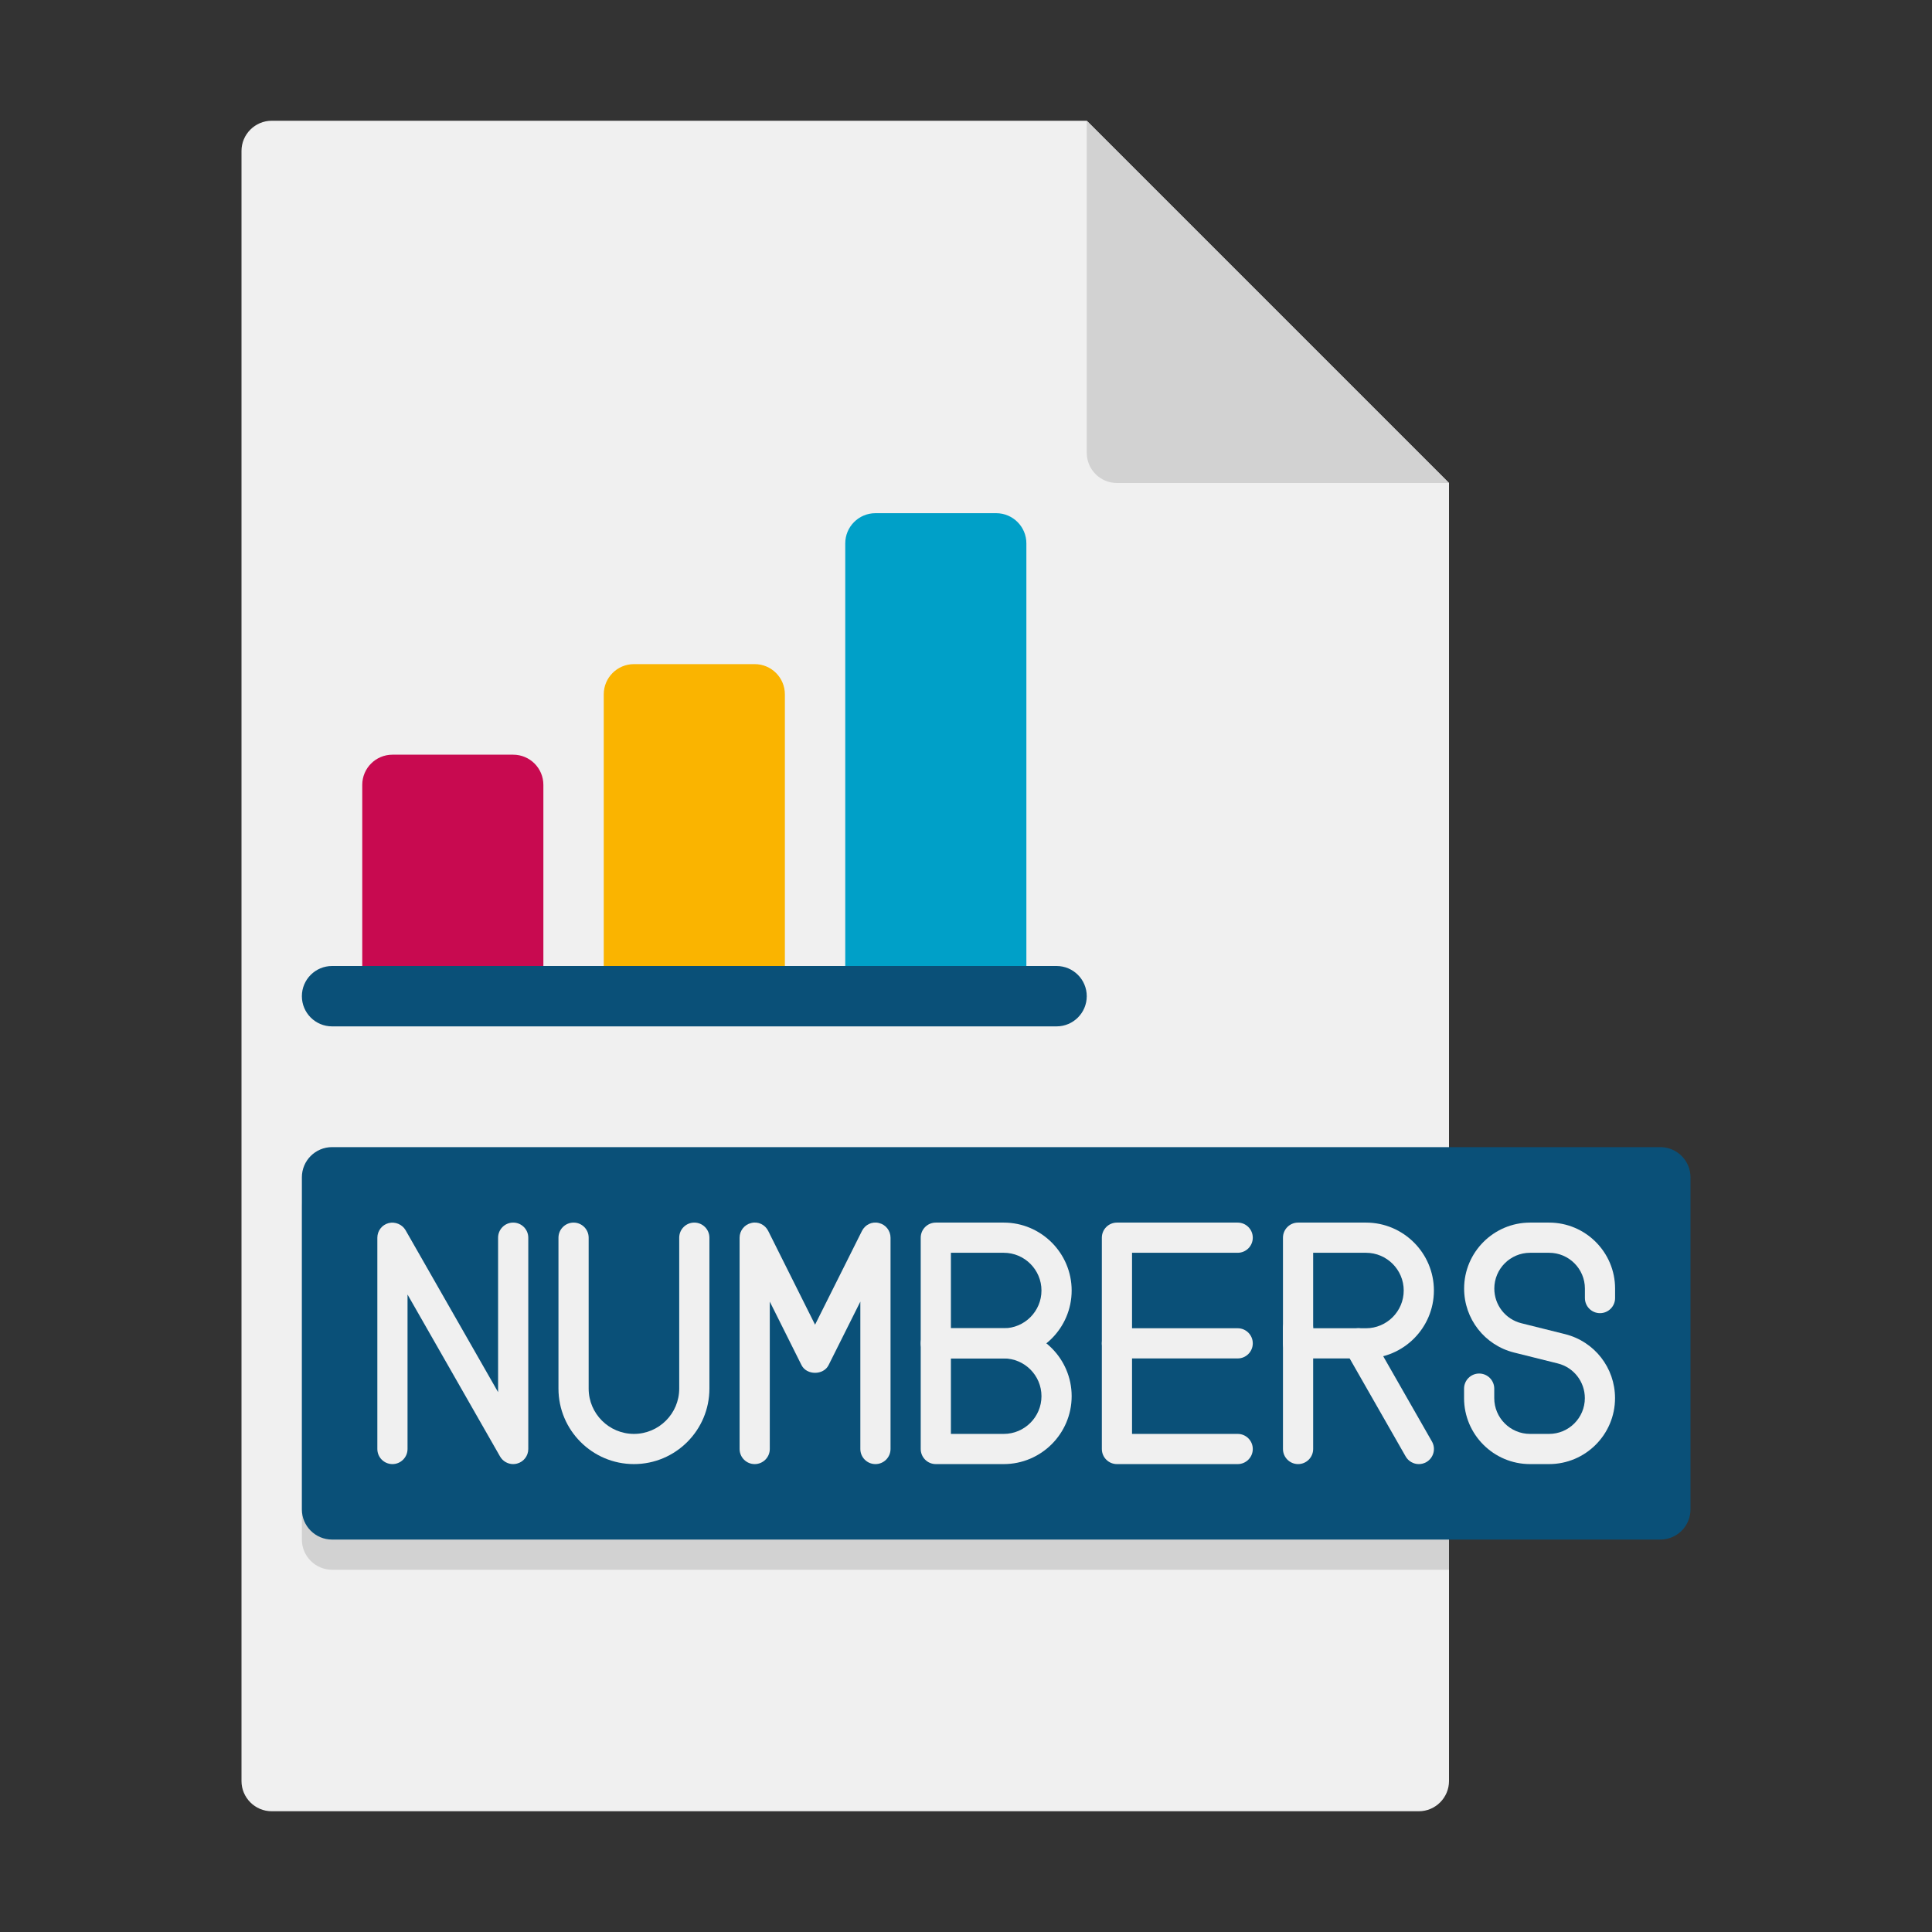 <?xml version="1.0" encoding="utf-8"?>
<!-- Generator: Adobe Illustrator 24.0.0, SVG Export Plug-In . SVG Version: 6.00 Build 0)  -->
<svg version="1.1" xmlns="http://www.w3.org/2000/svg" xmlns:xlink="http://www.w3.org/1999/xlink" x="0px" y="0px"
	 viewBox="0 0 64 64" enable-background="new 0 0 64 64" xml:space="preserve">
<rect x="0" y="0" width="64" height="64" fill="#333333" stroke="none"/>
<g id="Captions">
</g>
<g id="Icons">
	<g>
		<g>
			<path fill="#F0F0F0" d="M48,16v43c0,0.55-0.45,1-1,1H9c-0.55,0-1-0.45-1-1V5c0-0.55,0.45-1,1-1h27L48,16z"/>
		</g>
		<g>
			<path fill="#D2D2D2" d="M48,16H37c-0.552,0-1-0.448-1-1V4L48,16z"/>
		</g>
		<g>
			<path fill="#D2D2D2" d="M48,39v13H11c-0.55,0-1-0.45-1-1V40c0-0.55,0.45-1,1-1H48z"/>
		</g>
		<g>
			<path fill="#0A5078" d="M55,51H11c-0.552,0-1-0.448-1-1V39c0-0.552,0.448-1,1-1h44c0.552,0,1,0.448,1,1v11
				C56,50.552,55.552,51,55,51z"/>
		</g>
		<g>
			<g>
				<path fill="#F0F0F0" d="M51.315,48.5h-0.631c-1.204,0-2.185-0.98-2.185-2.185V46c0-0.276,0.224-0.5,0.5-0.5s0.5,0.224,0.5,0.5
					v0.315c0,0.653,0.531,1.185,1.185,1.185h0.631c0.653,0,1.185-0.531,1.185-1.185c0-0.545-0.369-1.018-0.897-1.149l-1.447-0.361
					c-0.975-0.244-1.655-1.115-1.655-2.12c0-1.204,0.98-2.185,2.185-2.185h0.631c1.204,0,2.185,0.98,2.185,2.185V43
					c0,0.276-0.224,0.5-0.5,0.5s-0.5-0.224-0.5-0.5v-0.315c0-0.653-0.531-1.185-1.185-1.185h-0.631
					c-0.653,0-1.185,0.531-1.185,1.185c0,0.545,0.369,1.018,0.897,1.149l1.447,0.361c0.975,0.244,1.655,1.115,1.655,2.12
					C53.5,47.52,52.52,48.5,51.315,48.5z"/>
			</g>
		</g>
		<g>
			<g>
				<path fill="#F0F0F0" d="M41,48.5h-4c-0.276,0-0.5-0.224-0.5-0.5v-7c0-0.276,0.224-0.5,0.5-0.5h4c0.276,0,0.5,0.224,0.5,0.5
					s-0.224,0.5-0.5,0.5h-3.5v6H41c0.276,0,0.5,0.224,0.5,0.5S41.276,48.5,41,48.5z"/>
			</g>
			<g>
				<path fill="#F0F0F0" d="M41,45h-4c-0.276,0-0.5-0.224-0.5-0.5S36.724,44,37,44h4c0.276,0,0.5,0.224,0.5,0.5S41.276,45,41,45z"/>
			</g>
		</g>
		<g>
			<g>
				<path fill="#F0F0F0" d="M33.25,45H31c-0.276,0-0.5-0.224-0.5-0.5V41c0-0.276,0.224-0.5,0.5-0.5h2.25c1.24,0,2.25,1.01,2.25,2.25
					S34.49,45,33.25,45z M31.5,44h1.75c0.689,0,1.25-0.561,1.25-1.25s-0.561-1.25-1.25-1.25H31.5V44z"/>
			</g>
			<g>
				<path fill="#F0F0F0" d="M33.25,48.5H31c-0.276,0-0.5-0.224-0.5-0.5v-3.5c0-0.276,0.224-0.5,0.5-0.5h2.25
					c1.24,0,2.25,1.01,2.25,2.25S34.49,48.5,33.25,48.5z M31.5,47.5h1.75c0.689,0,1.25-0.561,1.25-1.25S33.939,45,33.25,45H31.5
					V47.5z"/>
			</g>
		</g>
		<g>
			<g>
				<path fill="#F0F0F0" d="M45.25,45H43c-0.276,0-0.5-0.224-0.5-0.5V41c0-0.276,0.224-0.5,0.5-0.5h2.25c1.24,0,2.25,1.01,2.25,2.25
					S46.49,45,45.25,45z M43.5,44h1.75c0.689,0,1.25-0.561,1.25-1.25s-0.561-1.25-1.25-1.25H43.5V44z"/>
			</g>
		</g>
		<g>
			<path fill="#F0F0F0" d="M47,48.5c-0.173,0-0.342-0.091-0.435-0.252l-2-3.5c-0.137-0.239-0.054-0.545,0.187-0.683
				c0.235-0.135,0.544-0.055,0.683,0.187l2,3.5c0.137,0.239,0.054,0.545-0.187,0.683C47.17,48.479,47.085,48.5,47,48.5z"/>
		</g>
		<g>
			<path fill="#F0F0F0" d="M43,48.5c-0.276,0-0.5-0.224-0.5-0.5v-4c0-0.276,0.224-0.5,0.5-0.5s0.5,0.224,0.5,0.5v4
				C43.5,48.276,43.276,48.5,43,48.5z"/>
		</g>
		<g>
			<g>
				<g>
					<path fill="#F0F0F0" d="M21,48.5c-1.379,0-2.5-1.121-2.5-2.5v-5c0-0.276,0.224-0.5,0.5-0.5s0.5,0.224,0.5,0.5v5
						c0,0.827,0.673,1.5,1.5,1.5s1.5-0.673,1.5-1.5v-5c0-0.276,0.224-0.5,0.5-0.5s0.5,0.224,0.5,0.5v5
						C23.5,47.379,22.379,48.5,21,48.5z"/>
				</g>
			</g>
			<g>
				<path fill="#F0F0F0" d="M17,48.5c-0.176,0-0.344-0.094-0.435-0.252L13.5,42.883V48c0,0.276-0.224,0.5-0.5,0.5
					s-0.5-0.224-0.5-0.5v-7c0-0.227,0.152-0.425,0.372-0.483c0.215-0.054,0.449,0.039,0.563,0.235l3.065,5.365V41
					c0-0.276,0.224-0.5,0.5-0.5s0.5,0.224,0.5,0.5v7c0,0.227-0.152,0.425-0.372,0.483C17.086,48.494,17.043,48.5,17,48.5z"/>
			</g>
			<g>
				<g>
					<path fill="#F0F0F0" d="M29,48.5c-0.276,0-0.5-0.224-0.5-0.5v-4.882l-1.053,2.105c-0.17,0.338-0.725,0.338-0.895,0L25.5,43.118
						V48c0,0.276-0.224,0.5-0.5,0.5s-0.5-0.224-0.5-0.5v-7c0-0.231,0.159-0.434,0.385-0.486c0.23-0.06,0.459,0.056,0.563,0.263
						L27,43.882l1.553-3.105c0.104-0.207,0.332-0.322,0.563-0.263C29.341,40.566,29.5,40.769,29.5,41v7
						C29.5,48.276,29.276,48.5,29,48.5z"/>
				</g>
			</g>
		</g>
		<g>
			<g>
				<path fill="#0A5078" d="M35,34H11c-0.552,0-1-0.448-1-1l0,0c0-0.552,0.448-1,1-1h24c0.552,0,1,0.448,1,1l0,0
					C36,33.552,35.552,34,35,34z"/>
			</g>
			<g>
				<path fill="#C80A50" d="M18,32h-6v-6c0-0.552,0.448-1,1-1h4c0.552,0,1,0.448,1,1V32z"/>
			</g>
			<g>
				<path fill="#FAB400" d="M26,32h-6v-9c0-0.552,0.448-1,1-1h4c0.552,0,1,0.448,1,1V32z"/>
			</g>
			<g>
				<path fill="#00A0C8" d="M34,32h-6V18c0-0.552,0.448-1,1-1h4c0.552,0,1,0.448,1,1V32z"/>
			</g>
		</g>
	</g>
</g>
</svg>
